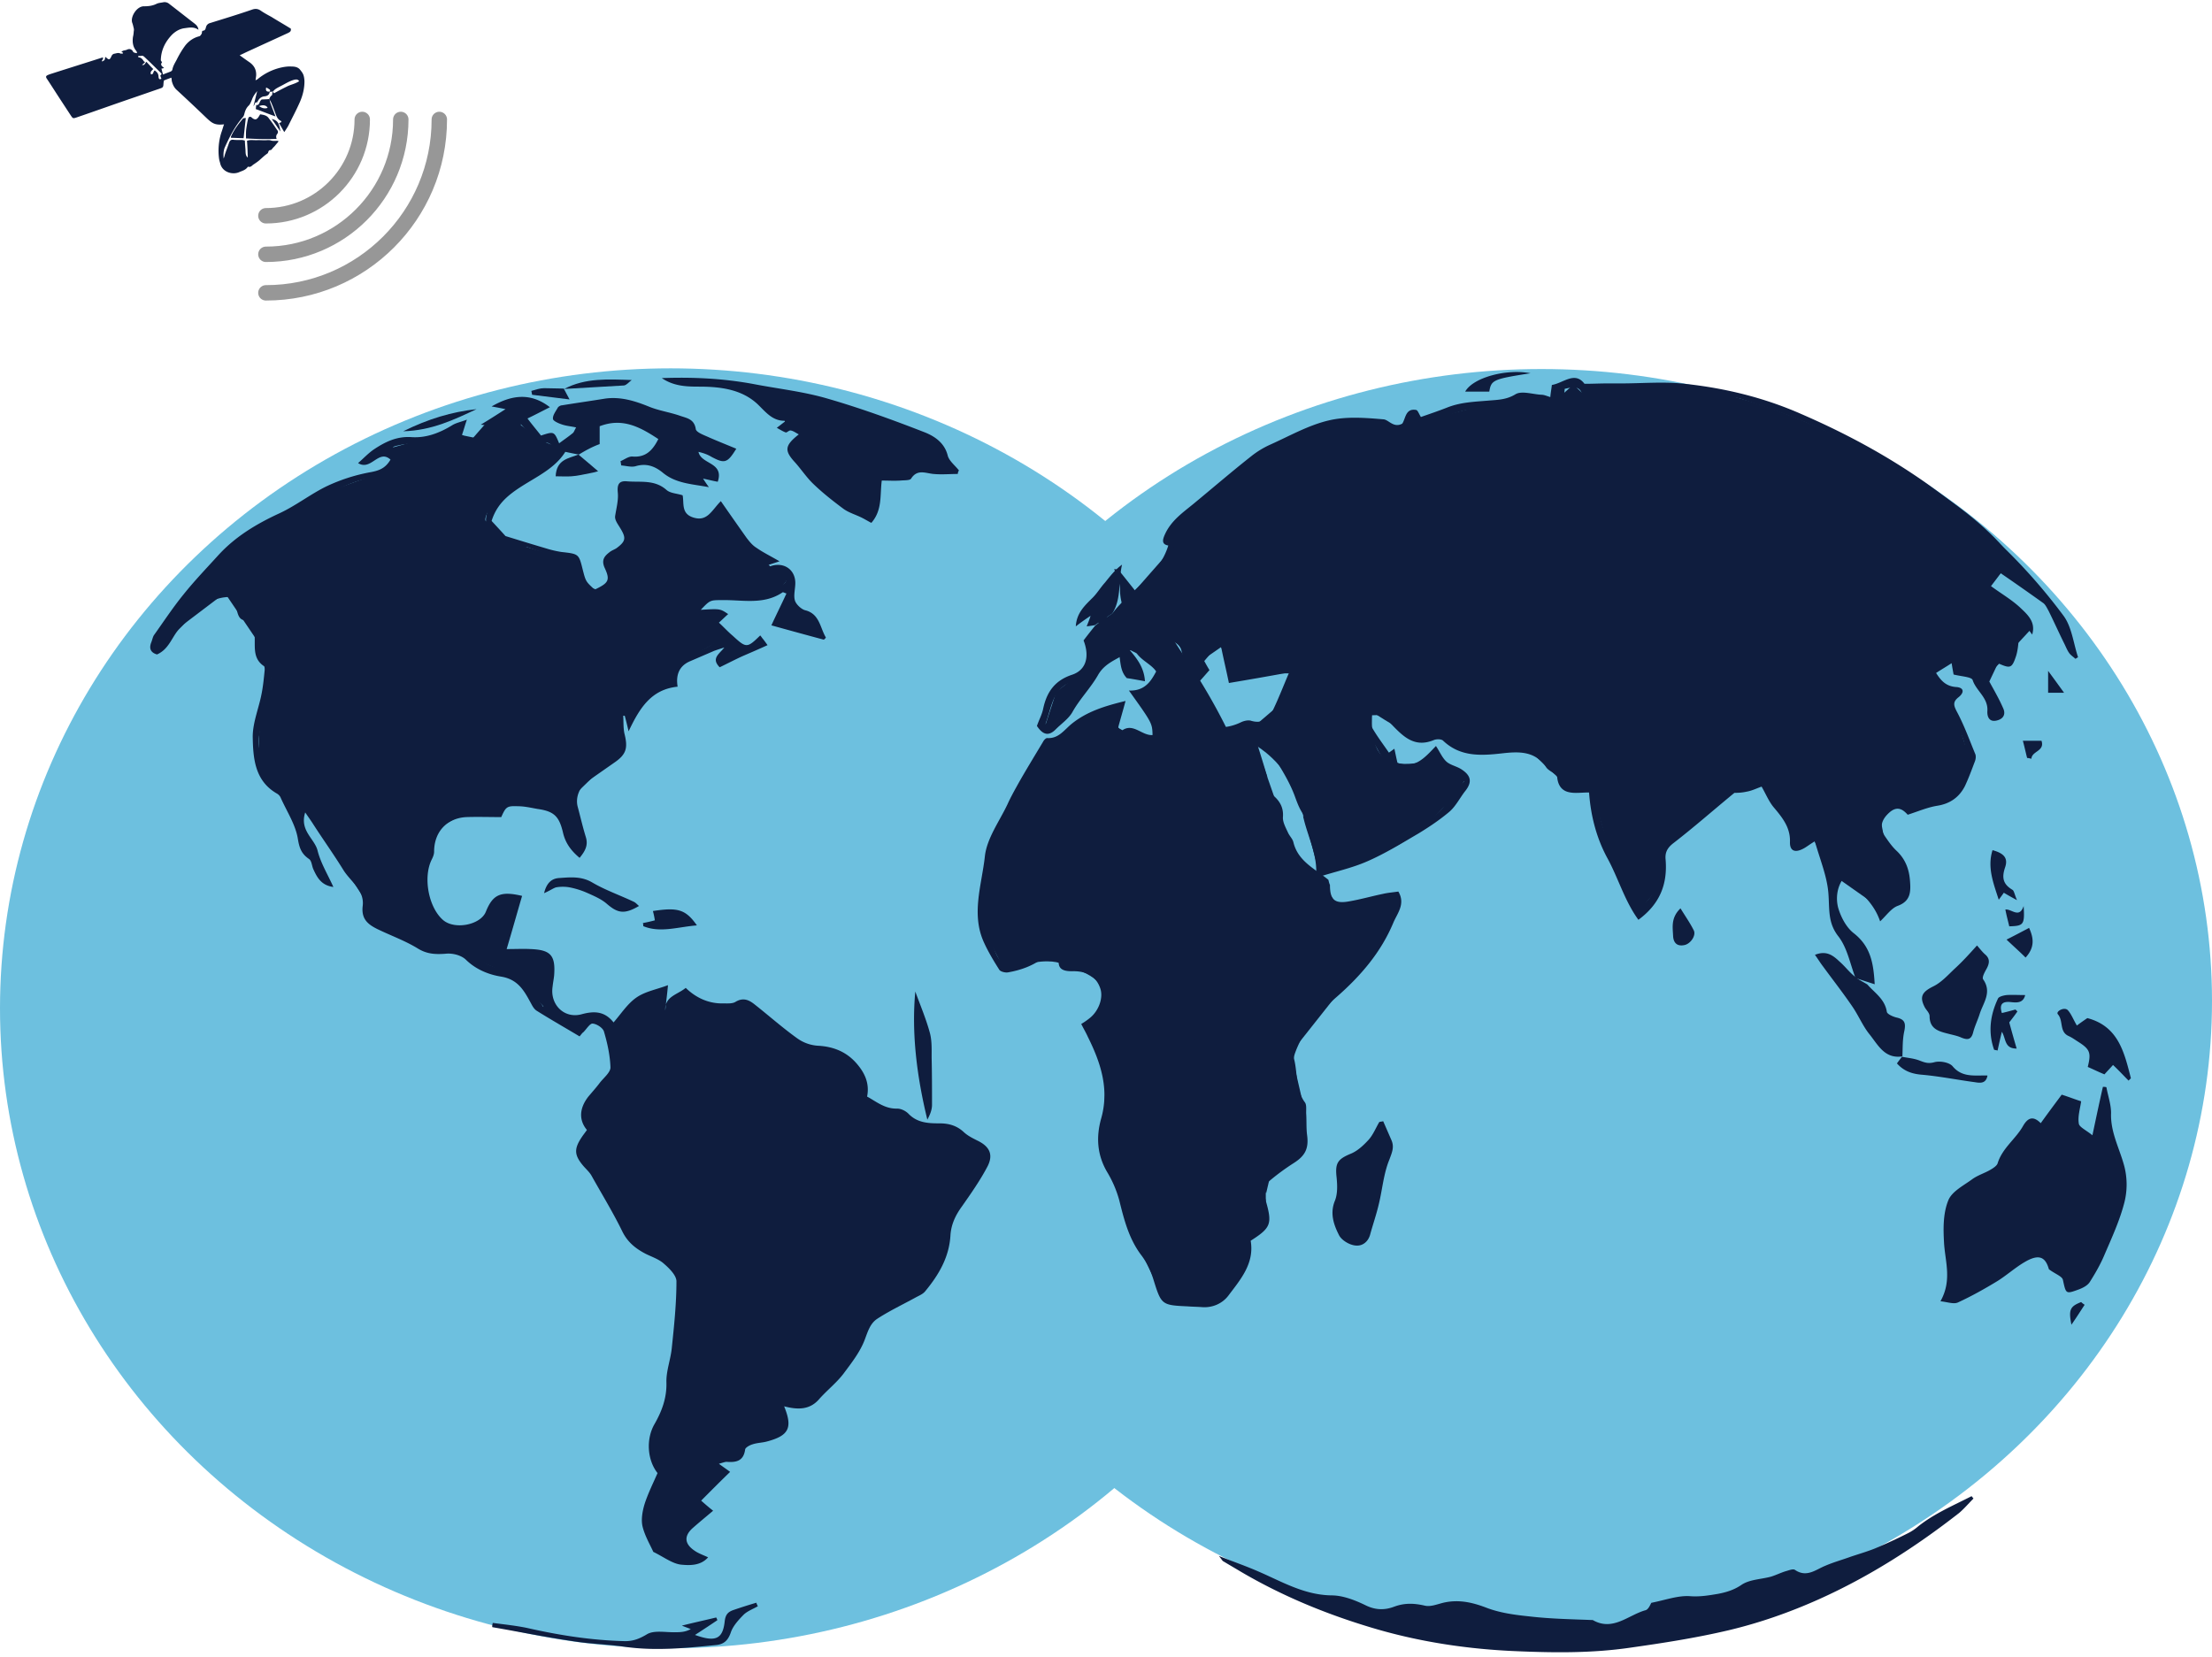 <svg width="287" height="215" viewBox="0 0 287 215" xmlns="http://www.w3.org/2000/svg" xmlns:xlink="http://www.w3.org/1999/xlink"><title>A8E25602-CBC8-4023-87F6-74759A9CB8AB</title><defs><path d="M52.975 7.228l5.986-.616 2.976 1.13 10.716-2.774 6.726-1.644 4.207.659 2.36-2.098 2.249 2.098s.255-1.01 2.047-1.53c4.052-1.176 13.612-1.557 29.145 5.739 22.405 10.522 24.494 18.129 24.494 18.129h-2.468l-1.614 1.711 4.082 3.328 1.33 2.377-6.077 6.56-4.272-2.757-1.994 1.806 2.564 5.018 1.898 6.025-.949 2.762-4.462 3.515h-4.367l-1.709 1.79.475 2.603 2.373 3.483.475 3.232-3.323 2.092-6.456-4.54-2.183-4.267h-2.184l-4.652-7.908-3.702 1.632-8.924 7.287-.76 5.134-2.658 3.138-4.082-9.283-2.047-6.904s-2.242.312-2.758 0c-.515-.311-5.138-4.77-5.138-4.77h-7.646l-3.76-2.008s-1.38 1.255-3.886 0c-2.506-1.255-5.139-3.013-5.139-3.013s-.561 4.43 1.63 6.025c2.19 1.596 6.643 0 6.643 0l3.76 2.762s-3 4.839-7.771 7.908c-4.771 3.07-11.155 4.268-11.155 4.268s-1.38-5.649-2.883-10.042c-1.504-4.393-5.264-6.527-5.264-6.527l2.757 7.908 1.755 6.527 3.635 2.761 2.256 3.39 8.146-.754-3.509 6.653L49.34 88.55l1.378 5.973v6.83l-3.885 3.139s-.654.766-.752 1.506c-.099.74 0 4.142 0 4.142l-2.13 2.385s-.604 2.878-1.254 4.143c-.65 1.264-3.134 4.393-3.134 4.393l-6.768-.502-4.387-9.289-3.635-10.544.502-8.16-2.257-7.656s2.548-2.834 1.755-4.77c-.792-1.936-4.888-2.887-4.888-2.887s-.671-.694-3.008-.502c-2.337.191-4.638 1.13-4.638 1.13s-2.698-4.233-2.883-7.156c-.031-.504-.023-5.17 1.38-9.665.856-2.745 3.383-6.276 3.383-6.276l3.635-6.025s3.403-2.594 5.264-3.64c1.862-1.048 3.886-1.507 3.886-1.507v2.87l5.278 2.277 3.078-2.79s2.798.924 4.303.924 5.265-.925 5.265-.925l2.757-2.356 1.755-4.265h-7.206l-2.155-3.86-3.283 3.86-2.257-4.476-2.668-1.133v4.215l-3.796-1.85-3.202 2.364-4.39 5.898-3.079 2.117 1.54-4.727 4.174-3.288v-2.98l20.245-23.017 9.712-5.24z" id="a"/></defs><g fill="none" fill-rule="evenodd"><g transform="translate(-48 -11.113)"><ellipse fill="#6DC0DF" cx="248" cy="141" rx="87" ry="82"/><ellipse fill="#6DC0DF" cx="135" cy="141.955" rx="87" ry="83.045"/><g fill="#0F1D3E"><g transform="translate(166.193 59.143)"><path d="M26.129 31.576c2.269-3.041 6.05-4.815 7.26-8.819-.907-.152-.756-.76-.403-1.52.807-1.724 2.269-2.737 3.63-3.852 2.521-2.079 4.992-4.207 7.563-6.235a11.525 11.525 0 0 1 2.522-1.52c2.47-1.115 4.89-2.484 7.462-3.092 2.269-.557 4.79-.355 7.16-.152.655.05 1.31 1.166 2.42.558.454-.66.403-2.028 1.815-1.774.202.05.353.507.605.912 1.009-.355 2.219-.76 3.379-1.216 1.764-.71 3.58-.76 5.395-.913 1.16-.101 2.319-.101 3.479-.81.806-.507 2.269 0 3.378.05.353 0 .655.152 1.16.304.05-.608.15-1.064.201-1.571 1.513-.253 2.975-1.825 4.236-.152 1.11 0 2.017-.05 2.924-.05h1.866c2.723 0 5.496-.254 8.219.05 5.193.557 10.235 1.774 15.076 3.903 5.849 2.534 11.395 5.524 16.588 9.224 6.656 4.764 12.555 10.34 17.446 16.928 1.11 1.47 1.311 3.599 1.916 5.424-.1.05-.201.152-.353.202-.252-.253-.605-.456-.807-.76-.252-.355-.403-.76-.605-1.166-.705-1.419-1.361-2.889-2.067-4.308-.202-.355-.403-.81-.706-1.013a331.263 331.263 0 0 0-5.496-3.852c-.403.557-.756 1.013-1.26 1.672 1.31.963 2.622 1.723 3.731 2.737.958.912 2.118 1.875 1.613 3.548l-.907-1.217c-.555-1.267-1.714-1.875-2.723-2.635a18.988 18.988 0 0 1-1.563-1.267c-.908-.76-1.059-1.571-.303-2.585.757-1.014 1.564-1.368 2.673-.659.1.05.202.101.353.152.05 0 .1-.05.252-.101-.353-.456-.605-.913-.958-1.318-7.463-7.4-15.933-13.38-25.513-17.587-2.925-1.318-6-2.332-9.026-3.345-1.059-.355-2.32-.203-3.479-.406-1.966-.304-3.882-.912-5.798-.963-2.673-.101-5.345.102-8.169.203.303 2.23-.655 3.244-2.823 3.548-.101-.862-.252-1.724-.353-2.585-.152-1.267-.706-1.52-2.32-1.115 0 .203-.05.456-.05.659-.05 1.52-.101 1.57-1.614 1.317-.806-.152-1.563-.354-2.37-.506-.504-.102-1.109-.355-1.411-.152-2.47 1.419-5.295.861-7.916 1.57-1.261.356-2.471.761-3.681 1.167-.151.05-.353.253-.504.202-1.765-.202-3.076 1.318-4.74 1.369-.353 0-.656.253-1.008.456-1.16.71-2.27 1.571-3.53 2.18-.504.253-1.513.202-1.866-.102-.453-.406-.756-1.318-.655-1.926.05-.406.908-.811 1.513-1.014.756-.253 1.563-.253 2.621-.456-4.184-.557-5.95-.05-12.504 3.345.05.102.1.254.151.254.807-.203 1.715-.457 2.118.456.454 1.013-.656 1.318-1.21 1.824-.706.66-1.563 1.166-2.37 1.774-.05.051 0 .102-.05.406.907-.355 1.714-.76 2.571-.912.454-.102 1.008.152 1.513.253-.202.507-.303 1.115-.605 1.571-.202.304-.706.558-1.11.608-1.361.254-2.47.76-2.773 2.332-.05.152-.201.405-.353.405-1.815.203-2.32 1.977-3.53 2.839-1.764 1.317-3.78 2.382-5.848 3.04-2.622.812-4.538 2.332-6.353 4.258a57.21 57.21 0 0 1-3.933 3.903c-1.009.912-1.765 1.723-1.715 3.243.101 1.673-.756 3.092-2.42 3.548-2.773.811-2.874 3.193-3.73 5.575 2.016-.506 2.621-1.925 3.428-3.193 1.16-1.824 2.32-3.649 3.781-5.22.858-.963 2.219-1.52 3.48-2.027.453-.203 1.21.202 1.764.506.404.203.605.71 1.21.862-.151-.507-.504-.963-.504-1.47 0-.71.05-1.723.454-1.976.555-.355 1.513-.254 2.218 0 .706.253 1.412.76 1.916 1.368.404.507.656 1.267.757 1.977.1.912.252 1.57 1.21 1.774-.05-2.535 1.966-3.903 4.286-2.89v-.05c.1.76.151 1.47.252 2.23.151 1.267.554 1.571 1.815 1.318 1.513-.254 3.025-.558 4.538-.811 1.11-.203 1.765.304 1.613 1.42-.302 2.28-1.36 4.257-2.823 5.98-.353.405-1.059.608-1.664.76-1.16.253-2.37.507-3.58.507-1.714 0-3.48-.05-5.093-.456-1.16-.304-1.764-.051-2.218.912-1.11 2.534-2.27 1.977-3.983 1.267-.656-.253-1.362-.659-2.068-.76-2.168-.406-2.571-1.065-1.714-3.497-1.916.202-3.48.963-4.891 2.027-1.008.811-1.815 1.875-3.227 2.027-.353.051-.706.507-.908.862a248.27 248.27 0 0 0-2.773 5.018c-.958 1.723-1.966 3.446-2.874 5.17-.958 1.925-1.764 3.953-1.664 6.234.05.71-.15 1.47-.353 2.179-.857 2.635.202 5.018 1.06 7.4.856 2.28 2.218 2.23 4.285.507.504-.406.958-.862 1.714-1.065-.302.406-.605.76-1.16 1.47.807-.253 1.261-.405 1.715-.507 0 .102 0 .254-.05.304-1.412 1.166-3.076 1.774-4.84 2.078-.354.051-.959-.101-1.11-.354-.706-1.115-1.412-2.281-1.967-3.498-1.714-3.7-.302-7.5.101-11.2.252-2.332 1.866-4.512 2.925-6.742.454-1.013 1.008-1.976 1.512-2.889 1.009-1.774 2.068-3.497 3.127-5.27.1-.203.352-.457.504-.457 1.512.101 2.218-1.064 3.227-1.875 1.966-1.571 4.235-2.281 6.958-2.94-.353 1.318-.656 2.332-.958 3.447.202.152.454.405.756.557 1.009.406 2.067.66 3.126 1.065 1.463.608 1.816.506 2.572-.963.807-1.521 1.916-1.977 3.479-1.318 1.916.76 3.933.963 5.95 0 .403-.203 1.008-.355 1.411-.203 1.463.405 2.27-.304 2.824-1.47.706-1.47 1.311-3.04 2.067-4.815-2.773.507-5.092.913-7.815 1.369-.302-1.47-.655-2.94-1.008-4.663-.807.557-1.513 1.064-2.32 1.571.303.558.555 1.014.807 1.42-.504.557-.958 1.114-1.462 1.621-.202.203-.555.405-.757.355-.201-.05-.403-.406-.504-.66-.353-1.317-.605-2.685-.958-4.003-.1-.304-.353-.608-.655-.811-.404-.304-.958-.406-1.26-.71-.505-.506-1.06-1.267-1.564-.405-.252.456.202 1.52.656 2.078.453.608 1.26.912 1.714 1.216-.656 1.217-1.26 2.18-1.815 3.193.454-2.635-2.622-2.686-3.227-4.865-1.462 1.52-3.53 1.672-4.639 3.649-.958 1.673-2.37 3.092-3.328 4.815-.504.862-1.412 1.47-2.168 2.23-.958.963-1.714.608-2.42-.456.252-.76.655-1.47.807-2.23.453-2.129 1.462-3.65 3.73-4.41 1.866-.608 2.32-2.382 1.513-4.46a63.856 63.856 0 0 1 1.513-1.926c.706-.557 1.462-1.064 2.219-1.571z"/><path d="M142.942 32.2l.907 1.216c-.151 1.217-.1 2.484-.454 3.65-.554 1.672-.756 1.672-2.37.962-.352.811-.756 1.622-1.109 2.383.605 1.115 1.26 2.23 1.765 3.395.403.811.1 1.47-.857 1.673-.958.203-1.21-.558-1.16-1.267.101-1.723-1.462-2.585-1.916-4.004-.151-.406-1.462-.456-2.47-.71-.051-.304-.152-.81-.253-1.47-.706.457-1.31.811-2.017 1.268.606.963 1.261 1.723 2.572 1.824 1.008.05 1.16.66.353 1.318-.857.659-.605 1.166-.151 2.027.907 1.724 1.563 3.548 2.319 5.373.1.253.05.659-.05.912-.404 1.064-.807 2.18-1.311 3.244-.757 1.47-1.967 2.28-3.58 2.534-1.26.203-2.42.71-3.832 1.166-.555-.608-1.311-1.267-2.42-.254-1.06.963-1.261 1.977-.505 3.092.454.659.908 1.318 1.513 1.875 1.16 1.115 1.613 2.433 1.714 3.954.101 1.368.05 2.534-1.563 3.142-.857.304-1.462 1.216-2.32 2.027-.856-2.534-2.772-4.004-4.739-5.625-.907 1.216-1.008 2.686-.706 3.852.353 1.216 1.06 2.584 2.068 3.345 2.168 1.723 2.52 3.902 2.672 6.589-.958-.305-1.714-.558-2.521-.811l.05.05c-.706-1.824-1.059-3.902-2.218-5.423-1.412-1.774-1.16-3.548-1.311-5.524-.152-2.23-1.06-4.36-1.765-6.843-.756.456-1.11.76-1.513.963-1.059.558-1.764.304-1.714-.912.05-1.825-.958-3.092-2.067-4.41-.656-.76-1.06-1.773-1.614-2.736-.706.253-1.31.557-1.966.658-.656.152-1.311.152-1.563.152-2.774 2.281-5.244 4.46-7.866 6.488-.807.608-1.16 1.216-1.059 2.18.252 3.142-.706 5.727-3.53 7.805-1.815-2.484-2.621-5.474-4.084-8.11-1.462-2.737-2.117-5.626-2.319-8.413-1.008 0-1.866.152-2.672-.05-.858-.204-1.362-.863-1.463-1.927-.05-.456-1.058-.76-1.411-1.267-1.463-2.18-3.58-2.078-5.799-1.825-2.723.305-5.395.457-7.614-1.672-.252-.203-.857-.203-1.21-.05-2.47 1.013-3.933-.457-5.445-2.028-.353-.355-.504-1.014-.908-1.115-.554-.203-1.21-.05-1.815-.102 0 .507-.151 1.115.1 1.47.656 1.166 1.463 2.23 2.27 3.396.151-.101.353-.253.706-.507.151.66.252 1.217.403 1.825 2.27.861 3.53-.66 4.992-2.18.504.76.807 1.52 1.361 2.028.504.456 1.362.608 1.967 1.013 1.31.862 1.361 1.724.403 2.89-.655.861-1.16 1.875-1.966 2.584-1.26 1.065-2.622 1.977-4.034 2.839-2.168 1.267-4.286 2.584-6.605 3.598-2.068.912-4.286 1.369-6.454 2.078-.05-.203-.101-.456-.202-.659.05-2.585-1.21-4.865-1.714-7.298h-.05c1.764.861 1.966 2.585 2.268 4.257.152.862.202 1.774.353 2.839 3.782-1.268 7.16-2.433 10.135-4.663.706-.558 1.765-.66 2.47-1.166 1.362-.912 2.875-1.673 3.58-3.396.353-.862 1.312-1.419 2.169-2.382a249.058 249.058 0 0 0-3.883-2.585c-.958.406-1.815 1.014-2.723 1.115-2.269.304-3.53-.456-4.588-2.534-.454-.862-1.059-1.673-1.563-2.484-.807-1.317-.756-2.23.202-2.94.958-.709 2.269-.557 3.176.406.303.304.454.71.757 1.065 1.16 1.317 2.37 2.331 4.336 1.774 1.008-.305 1.815-.102 2.723.608 1.563 1.216 3.58 1.165 5.496 1.216.655 0 1.36-.05 2.016-.203 2.068-.354 3.782.051 5.093 1.825.303.355.756.76 1.21.811 1.16.203 1.765.558 1.563 1.926-.1.659.504.76 1.16.355 1.815-1.065 2.269-.862 2.269 1.216 0 4.106 2.067 7.45 3.58 10.999.554 1.267 1.16 2.432 1.815 3.75 2.37-1.318 2.521-3.598 2.47-5.676-.05-1.724.404-2.687 1.765-3.7 2.32-1.724 4.387-3.802 6.555-5.728.353-.304.756-.76 1.16-.81 1.21 0 2.269-.102 3.277-.913.202-.152 1.21.152 1.412.507 1.26 2.483 3.883 4.257 3.832 7.4.202.05.353.152.403.101 2.017-.81 2.975-.304 3.48 1.774.201.76.353 1.52.554 2.433 2.118-.76 3.278.557 4.437 1.723.757.76 1.362 1.723 2.068 2.585l.353-.355c.1 0 .252 0 .353-.05.705-.609 1.865-1.115 2.067-1.876.353-1.47-.252-2.94-1.26-4.105-.606-.71-1.261-1.369-1.766-2.129-.806-1.216-.756-2.483 0-3.7.757-1.216 1.917-1.419 3.227-1.216 3.48.557 6.454-1.217 7.665-4.41.907-2.432-.202-4.46-1.311-6.335-.605-1.014-1.009-1.977-.807-2.636-.756-.963-1.311-1.723-1.866-2.432-.554-.71-.504-1.369.202-1.926.504-.355.958-.811 1.563-1.014.403-.152 1.21-.05 1.311.152.655 1.52 2.37 1.115 3.227 2.23 1.31-.76.857-3.497 3.177-2.433.958-1.216 1.21-2.433.554-3.75-.252-.406-.353-.913.404-1.166z"/><use xlink:href="#a"/><path d="M39.944 153.876c1.916.76 3.53 1.318 5.042 1.977 3.076 1.317 6 3.091 9.58 3.142 1.463 0 3.026.608 4.387 1.267 1.311.659 2.521.659 3.731.203 1.362-.507 2.572-.456 3.933-.152.756.202 1.614-.152 2.42-.355 1.916-.456 3.681-.101 5.547.608 1.815.71 3.781.963 5.748 1.166 2.622.304 5.294.355 7.916.456h.202c2.622 1.52 4.638-.659 6.857-1.267.403-.101.655-.811.756-.963 1.815-.355 3.429-.963 4.992-.862 1.311.102 2.47-.101 3.68-.304 1.06-.203 2.068-.507 3.026-1.165 1.059-.71 2.521-.71 3.832-1.065.656-.203 1.26-.507 1.916-.71.404-.1.958-.354 1.21-.151 1.513 1.013 2.673-.051 3.933-.558 1.059-.456 2.168-.76 3.278-1.166 1.058-.355 2.117-.659 3.126-1.064a65.634 65.634 0 0 0 4.286-1.977 6.404 6.404 0 0 0 1.36-.912c2.119-1.673 4.539-2.686 6.909-3.903.1.102.15.203.252.304-.605.609-1.21 1.318-1.866 1.876-5.647 4.41-11.647 8.261-18.202 11.2-3.731 1.673-7.614 3.042-11.647 4.005-4.286 1.013-8.572 1.672-12.858 2.28-4.89.71-9.731.66-14.572.457-6.454-.254-12.857-1.217-19.06-3.092-5.898-1.774-11.546-4.105-16.89-7.248-.757-.456-1.463-.861-2.219-1.318-.151-.05-.202-.253-.605-.71zM54.163 66.142c.05.203.1.456.202.66 0 1.925.605 2.483 2.52 2.128 1.463-.254 2.875-.659 4.337-.963.655-.152 1.31-.203 2.017-.304.958 1.622-.151 2.838-.656 4.055-1.613 3.851-4.235 6.893-7.361 9.63-2.168 1.875-4.135 4.105-5.244 6.892-.151.406-.353.862-.252 1.217.454 1.824.151 3.852 1.361 5.524.303.355.152 1.065.202 1.622.05.862 0 1.724.1 2.585.253 1.774-.2 2.737-1.714 3.7-1.109.71-2.218 1.52-3.227 2.382-.605.558-.958 1.318-.504 2.18.05.1.101.253.101.354.857 2.99.656 3.498-1.966 5.17.504 2.94-1.311 5.018-2.874 7.096-.757 1.014-2.017 1.622-3.429 1.52-.605-.05-1.26-.05-1.866-.101-3.378-.152-3.428-.203-4.437-3.447-.353-1.165-.907-2.331-1.664-3.294-1.563-2.129-2.168-4.561-2.773-6.994a14.531 14.531 0 0 0-1.613-3.75c-1.26-2.18-1.412-4.461-.757-6.843 1.11-3.852-.05-7.299-1.714-10.644-.252-.557-.555-1.064-.857-1.672a8.934 8.934 0 0 0 1.16-.811c1.16-.963 1.714-2.636 1.31-3.802-.605-1.774-2.067-2.28-3.68-2.23-1.26 0-1.916-.354-1.664-1.672 0-.05.1-.102-.05 0 .957.304 1.815.659 2.722.912 3.076.862 4.236 3.852 2.32 6.437-.858 1.166-.706 1.926-.101 3.092.706 1.52 1.059 3.294 1.512 4.967.101.405.05.912.252 1.267.505 1.115.404 2.128 0 3.243-1.008 2.636-.907 5.12.454 7.704 1.06 1.977 1.462 4.36 2.32 6.437.806 1.926 1.865 3.75 2.773 5.626.403.811.706 1.723.958 2.585.403 1.368 1.11 1.875 2.52 1.926.556 0 1.11.05 1.665.152 1.916.355 3.429-.304 4.487-1.926 1.06-1.673 2.32-3.193 2.168-5.423-.05-.456.454-1.217.908-1.47 1.513-.81 1.462-2.027 1.11-3.345-.656-2.636-.101-3.953 2.268-5.525.404-.253.857-.506 1.311-.71 1.311-.607 1.463-1.672 1.563-3.04.252-2.89-1.059-5.423-1.512-8.16-.353-2.18.1-4.004 1.361-5.575 1.714-2.13 3.48-4.258 5.496-5.981 3.126-2.686 4.992-6.133 6.605-9.782.101-.203.05-.456.101-.963-1.916.405-3.68.76-5.445 1.115-2.118.405-3.127-.355-3.732-2.382-.252-.811-.958-1.52-1.664-2.129-.756-.71-1.764-1.115-2.52-1.825-.505-.456-.606-1.267-1.009-1.824-.706-.963-1.462-1.774-.555-3.092.252-.355-.1-1.166-.252-1.723-.151-.608-.454-1.217-.504-1.926 1.008.76 1.613 1.672 1.513 2.99-.05.66.353 1.369.655 2.028.202.456.605.81.706 1.267.605 2.483 2.824 3.446 4.538 4.865zM153.292 99.29c.504-2.383.907-4.309 1.361-6.285.151 0 .303 0 .454.05.202 1.115.605 2.23.605 3.346-.1 2.483 1.11 4.612 1.714 6.893a9.53 9.53 0 0 1 0 4.764c-.605 2.331-1.613 4.51-2.571 6.74-.504 1.217-1.21 2.434-1.916 3.549-.303.456-.908.76-1.462.963-1.664.608-1.614.557-2.017-1.268-.101-.456-1.009-.76-1.815-1.368-.454-1.622-1.311-2.027-3.177-.912-1.21.71-2.269 1.672-3.48 2.433-1.663 1.013-3.377 1.976-5.142 2.787-.555.254-1.311-.05-2.27-.152 1.564-2.788.556-5.271.455-7.755-.101-1.773-.101-3.7.554-5.321.454-1.166 1.967-1.926 3.076-2.737.756-.558 1.664-.811 2.42-1.267.353-.203.807-.507.908-.811.605-1.977 2.32-3.143 3.277-4.815.656-1.166 1.362-1.369 2.32-.406.907-1.267 1.815-2.483 2.722-3.7.958.304 1.715.609 2.522.862-.152 1.014-.454 1.977-.303 2.889.05.456.958.862 1.765 1.52zM41.305 35.681c.706-2.078 1.513-4.105 2.874-5.93 1.06-1.368 2.219-2.23 4.085-1.926.453.102 1.008-.202 1.512-.354.605-.254 1.21-.66 1.815-.862 1.463-.405 2.068.05 1.816 1.52-.152.811.15 1.116.706 1.47.403.254.857.456 1.26.811 1.21 1.014 1.059 2.534-.403 3.092-1.664.659-3.278 1.42-5.143.507-.555-.254-1.412-.254-1.967-.05-1.512.557-3.025 1.114-4.336 2.026-1.059.811-1.613.507-2.219-.304zM61.272 97.465l1.06 2.433c.403.912.1 1.57-.253 2.534-.756 1.825-.907 3.852-1.361 5.727-.303 1.318-.757 2.636-1.11 3.903-.252 1.064-1.058 1.672-2.016 1.52-.757-.101-1.664-.659-2.017-1.267-.706-1.368-1.26-2.889-.555-4.561.353-.913.303-2.028.202-3.041-.202-1.825.151-2.332 1.865-3.041.858-.355 1.614-1.065 2.27-1.774.604-.66.957-1.571 1.411-2.332.151-.05.303-.05.504-.101zM128.636 89.051c-2.32.355-3.177-1.52-4.286-2.889-.857-1.064-1.412-2.432-2.219-3.598-1.21-1.774-2.52-3.447-3.781-5.17-.353-.456-.656-.963-1.06-1.52 1.513-.609 2.37.101 3.177.861.706.608 1.26 1.369 1.967 1.926.504.456 1.11.71 1.664 1.065l-.05-.051c.957 1.115 2.319 1.926 2.57 3.598.051.305.858.66 1.362.76.958.254 1.11.71.908 1.724-.252 1.115-.202 2.23-.252 3.294zM138.317 74.657c.403.456.705.862 1.058 1.166.656.557.555 1.166.202 1.825-.252.456-.655 1.165-.454 1.419 1.16 1.672 0 3.04-.453 4.46-.253.81-.656 1.622-.858 2.433-.252.963-.756.963-1.512.659-.555-.254-1.16-.355-1.715-.507-1.21-.304-2.42-.608-2.42-2.281 0-.406-.403-.76-.605-1.115-.756-1.42-.353-2.027 1.059-2.737 1.059-.507 1.916-1.47 2.773-2.28 1.059-.964 1.967-1.977 2.925-3.042zM157.981 92.194c-.655-.66-1.26-1.318-2.017-2.028-.353.406-.706.76-1.11 1.217-.755-.304-1.461-.66-2.167-.963.454-1.825.302-2.28-1.21-3.244-.404-.253-.807-.557-1.26-.76-1.261-.558-.656-1.977-1.413-2.838-.302-.355.857-1.014 1.311-.507.454.507.706 1.216 1.16 1.976.403-.304.908-.659 1.361-.963 4.034 1.065 4.79 4.46 5.648 7.806l-.303.304zM.565 80.638c.605 1.672 1.361 3.446 1.865 5.271.303 1.064.253 2.18.253 3.294.05 2.028.05 4.106.05 6.133 0 .659-.252 1.267-.605 1.926C.767 91.687.06 86.061.565 80.638zM26.129 31.576l-2.27 1.52c-.302.051-.604.102-1.058.153.151-.406.302-.71.504-1.369-.756.507-1.26.862-1.916 1.369.1-1.774 1.21-2.737 2.218-3.751.555-.558 1.009-1.318 1.564-1.926.655-.811 1.31-1.673 2.218-2.331-.504 2.128-.05 4.409-1.26 6.335zM44.381 47.693c.303-.05.757-.304.908-.152 1.16.811 2.37 1.115 3.731.558-.303.71-.605 1.318-.857 1.926.655.253 1.26.507 1.966.76-.252.203-.554.507-.807.71.656 1.723 1.16 3.396 1.967 4.967.353.659 1.21 1.064 1.866 1.622l-.757.76h.05c-1.562-.659-2.067-1.977-2.621-3.497-.757-2.078-2.017-4.004-3.227-5.93-.252-.406-1.06-.456-1.614-.71-.201-.355-.403-.71-.605-1.014zM128.585 89.102c.757.152 1.563.203 2.32.507.655.253 1.109.405 1.865.203.706-.203 1.916 0 2.37.506 1.26 1.521 2.874 1.166 4.538 1.217-.202 1.115-1.008.963-1.664.862-2.269-.305-4.538-.76-6.807-.963-1.31-.102-2.37-.457-3.277-1.47.252-.355.454-.609.655-.862zM141.544 85.858a66.931 66.931 0 0 0-.555 2.433c-.151-.05-.303-.05-.454-.101-.807-2.281-.504-4.511.504-6.64.101-.253.706-.405 1.11-.456.756-.05 1.563 0 2.42 0-.252 1.014-1.009 1.014-1.866.912-.958-.101-1.563.152-1.16 1.42.656-.153 1.21-.305 1.765-.457l.252.254c-.353.507-.705.963-1.058 1.419.302 1.115.605 2.18.958 3.396-1.614 0-1.362-1.267-1.916-2.18zM99.845 69.842c.655 1.065 1.26 1.926 1.714 2.839.353.658-.403 1.773-1.21 1.926-.958.202-1.412-.305-1.462-1.166-.05-1.166-.303-2.382.958-3.599zM143.51 68.778a36.345 36.345 0 0 1-1.714-.963c-.202.304-.404.557-.656.912-.706-2.18-1.512-4.207-.807-6.437 1.463.406 2.068 1.014 1.614 2.281-.454 1.369-.202 2.18 1.008 2.89.202.202.252.658.555 1.317z"/><path d="M44.381 47.693c.202.355.404.66.605 1.014a234.33 234.33 0 0 1 1.26 4.105c-.503-.1-.756-.152-1.108-.202-.05.71-.152 1.419-.202 2.128h-.151c-.05-.405-.152-.81-.101-1.216.151-1.52.05-2.94-.505-4.359-.15-.405.152-1.013.202-1.47zM144.367 69.538c.151 2.433 0 2.585-1.865 2.636-.152-.66-.353-1.369-.505-2.18.807-.101 1.816 1.217 2.37-.456zM144.821 50.329c-.202-.76-.353-1.52-.555-2.23h2.42c.454 1.368-1.26 1.318-1.31 2.331-.202-.05-.404-.101-.555-.101zM147.544 41.865v-2.839a295.778 295.778 0 0 1 2.067 2.839h-2.067zM80.382.405c-4.84.76-5.092.862-5.345 2.383h-3.126C72.92.963 77.256-.202 80.382.405zM142.149 73.897c1.109-.558 1.966-1.014 2.924-1.52.605 1.317.756 2.534-.454 3.851-.756-.76-1.512-1.419-2.47-2.331zM152.283 121.286c-.504.76-1.008 1.571-1.714 2.585-.403-1.977-.151-2.382 1.26-2.94.152.153.303.254.454.355z"/></g><path d="M149.738 193.603c1.152 2.82.601 3.828-2.303 4.584-.6.15-1.202.15-1.802.352-.351.1-.902.403-.952.655-.2 1.511-1.151 1.713-2.403 1.612-.2 0-.45.1-1.002.252.601.453 1.002.705 1.452 1.057-1.251 1.21-2.453 2.418-3.755 3.728.4.352.851.755 1.552 1.31-.951.805-1.752 1.46-2.553 2.165-1.252 1.058-1.202 2.116.15 3.022.5.353 1.101.554 1.752.857-.951 1.108-2.403 1.057-3.455.957-1.151-.101-2.303-1.008-3.655-1.663-.4-.906-1.101-2.065-1.402-3.324-.2-.907 0-2.015.3-2.972.451-1.36 1.102-2.67 1.653-3.928-1.352-1.713-1.502-4.433-.4-6.347.95-1.662 1.602-3.375 1.552-5.39-.05-1.51.55-2.971.7-4.533.301-2.87.601-5.742.601-8.613 0-.755-.9-1.662-1.602-2.266-.65-.605-1.602-.907-2.403-1.31-1.252-.655-2.304-1.46-3.005-2.871-1.201-2.468-2.653-4.835-4.005-7.253-.25-.453-.701-.856-1.052-1.26-1.201-1.41-1.252-2.216-.2-3.777.2-.302.45-.604.65-.907-1.05-1.259-1-2.77.151-4.281.5-.604 1.052-1.209 1.502-1.813.501-.655 1.402-1.36 1.402-2.015-.05-1.561-.4-3.173-.851-4.684-.15-.454-.901-.957-1.452-1.008-.35-.05-.801.705-1.202 1.108-.15.101-.25.252-.5.554-1.853-1.108-3.706-2.165-5.558-3.324-.401-.252-.601-.705-.852-1.158-.85-1.562-1.652-2.922-3.755-3.274-1.602-.252-3.255-.907-4.556-2.166-.601-.605-1.753-.907-2.654-.806-1.352.1-2.454.05-3.655-.705-1.653-1.008-3.505-1.662-5.258-2.519-1.202-.604-2.053-1.31-1.853-2.972.25-2.014-1.502-3.122-2.453-4.583-1.302-2.116-2.754-4.13-4.106-6.246-.2-.302-.45-.655-.901-1.31-.751 2.368 1.201 3.375 1.602 4.937.4 1.612 1.302 3.072 2.053 4.734-1.552-.201-2.103-1.208-2.604-2.317-.2-.453-.2-1.057-.55-1.31-.952-.654-1.252-1.36-1.453-2.618-.3-1.864-1.452-3.577-2.253-5.39a1.21 1.21 0 0 0-.5-.504c-2.855-1.662-3.055-4.583-3.105-7.353 0-1.864.801-3.728 1.152-5.591.2-1.008.3-2.065.4-3.073 0-.151 0-.453-.1-.504-2.253-1.51-.25-4.23-2.003-5.993-2.103.453-1.001-2.62-2.603-2.972-2.905.1-4.557 2.367-6.36 4.13-.95.957-1.301 2.62-2.904 3.324-.7-.201-1.101-.654-.75-1.561.15-.353.2-.756.4-1.007 1.252-1.763 2.453-3.577 3.805-5.239 1.452-1.813 3.055-3.475 4.607-5.188 2.203-2.367 4.907-3.979 7.861-5.339 2.153-1.007 4.056-2.518 6.159-3.526a23.05 23.05 0 0 1 5.458-1.763c1.151-.201 2.053-.453 2.754-1.662-1.553-1.41-2.504 1.511-4.206.453.75-.654 1.351-1.31 2.103-1.813 1.452-.957 2.904-1.662 4.756-1.561 1.903.15 3.656-.504 5.308-1.511.55-.353 1.202-.454 1.953-.756-.25.705-.4 1.31-.651 2.015.7.151 1.201.252 1.702.353.1 1.208-2.303 1.863-4.606 1.108.951-.202 1.652-.353 2.553-.554-.3-.353-.65-.907-.7-.907-2.454 1.209-5.208.755-7.712 1.46-.1.051-.2.152-.25.252.851 1.713.851 1.713 2.453 1.21.451-.152.902-.454 1.402-.454.852 0 1.352.504 1.352 1.36 0 .856-.3 1.41-1.302 1.36-.6-.05-1.251.1-1.902.201-.601.101-1.252.454-1.803.303-3.204-.806-5.958.705-8.612 1.964-3.405 1.612-6.71 3.576-9.914 5.54-3.005 1.864-5.408 4.433-7.511 7.254-.45.604-1.001 1.057-1.452 1.662-.25.352-.45.755-.651 1.108.1.1.25.201.35.302.401-.302.902-.503 1.202-.906 1.002-1.159 2.153-1.864 3.655-2.317 1.953-.554 2.454-.403 3.005 1.561.1.302.35.554.7 1.159.151-.655.301-.957.351-1.26.05-.352.1-.654.3-1.007.201.755.351 1.561.551 2.317.551 2.015 1.352 3.828 3.305 5.037.901.554.601 1.763-.3 2.518-.35.302-.801.605-.902 1.008-.55 2.317-1.001 4.684-1.502 7-.5 2.318.651 4.232 1.502 6.196.2.504 1.152.705 1.553 1.21.6.704 1.001 1.56 1.502 2.316 2.053-.302 2.153-.05 3.204 1.713 1.503 2.518 3.255 4.936 4.957 7.253.902 1.209 1.553 2.418 1.653 4.03 0 .604.55 1.46 1.051 1.712 2.103 1.108 4.256 2.166 6.46 3.072.65.252 1.452.151 2.153.101 1.402-.05 2.553.403 3.705 1.26 1.152.856 2.554 1.661 3.905 1.813 2.204.251 2.955 1.964 4.056 3.374.4.504.751 1.008 1.102 1.511.2-1.36.4-2.568.6-3.727.351-1.964-.15-2.67-2.102-2.72-.751-.05-1.452 0-2.203 0-1.603-.05-2.204-.806-1.803-2.468.3-1.36.851-2.67 1.252-4.03.05-.2.1-.453.15-.755-1.352-.201-2.203.353-2.504 1.46-.7 2.52-2.653 2.52-4.706 2.57-1.853.05-2.904-1.008-3.605-2.62-1.102-2.367-1.503-4.785-.501-7.353.3-.806.1-1.864.45-2.67 1.102-2.216 3.806-3.778 6.61-3.324.951.15 1.802.352 2.353-.756.15-.302.751-.453 1.152-.453 1.953.1 3.905.15 5.858.554 1.402.252 1.853 1.712 2.253 2.921.2.605.451 1.159.701 1.763.2-.05.351-.1.551-.151-.3-1.158-.5-2.317-.851-3.425-.6-2.116-.1-3.627 1.753-4.886 1.101-.755 2.203-1.561 3.304-2.317.952-.655 1.402-1.46 1.002-2.72-.2-.604-.2-1.36-.2-2.015 0-.352.15-.957.35-1.007 2.253-.655 3.154-3.173 5.408-3.878.4-.151.8-.655 1.001-1.108.6-1.36 1.502-2.267 3.054-2.72 1.052-.303 2.053-.857 2.905-1.461.3-.202.4-.957.25-1.41-.15-.605-.601-1.159-1.002-1.914-.85.302-1.752.654-2.653.957-.751-1.763-.651-1.663.65-2.67 1.753-1.41 3.756-1.46 5.759-1.158 2.103.302 3.855-.504 5.658-1.21.3-.1.65-.503.65-.755s-.35-.705-.6-.755c-.951-.151-1.853-.151-3.155-.252.852-.353 1.402-.655 1.953-.806 1.603-.403 2.954.604 2.954 2.266 0 .756-.25 1.612-.05 2.267.15.504.802 1.108 1.302 1.26 1.903.453 1.953 2.266 2.704 3.525.05.05-.2.252-.25.302a750.092 750.092 0 0 1-6.81-1.863c.6-1.31 1.302-2.72 1.953-4.13-.3-.101-.45-.202-.5-.152-2.454 1.663-5.208.957-7.862 1.008-1.552 0-1.552 0-2.754 1.259 2.504-.151 2.504-.151 3.555.554-.4.353-.751.705-1.202 1.108.601.554 1.152 1.159 1.803 1.713 1.752 1.611 1.853 1.611 3.555-.05.15.15.25.352.4.503.15.201.301.403.551.756-1.101.503-2.153.957-3.204 1.41-1.002.453-1.953.957-3.005 1.46-1.151-1.158-.05-1.712.601-2.568-.45.15-.951.302-1.352.453l-3.154 1.36c-1.352.604-1.803 1.763-1.552 3.274-3.405.353-4.907 2.72-6.36 5.792-.2-.856-.35-1.46-.5-2.014h-.2c.05.755 0 1.51.15 2.266.5 1.965.25 2.77-1.402 3.879l-3.455 2.417c-1.002.756-1.502 2.066-1.202 3.224.35 1.31.651 2.62 1.052 3.929.35 1.108-.1 1.863-.801 2.72-1.152-.957-1.853-1.965-2.154-3.274-.5-2.116-1.151-2.77-3.304-3.073-.851-.15-1.703-.352-2.554-.352-1.402-.05-1.552.05-2.153 1.41-1.552 0-3.054-.05-4.556 0-2.554.151-4.156 1.964-4.156 4.483 0 .352-.15.705-.3 1.007-1.152 2.267-.451 6.196 1.451 7.858 1.502 1.31 4.857.655 5.558-1.058.901-2.267 1.953-2.72 4.707-2.065-.651 2.216-1.252 4.382-2.003 6.9 1.202 0 2.153-.05 3.104 0 2.604.101 3.255.806 3.055 3.426-.05.503-.15.957-.2 1.46-.351 2.317 1.502 4.18 3.755 3.576 1.652-.453 3.004-.403 4.156 1.058 1.001-1.158 1.802-2.418 2.954-3.223 1.152-.806 2.654-1.058 4.106-1.612-.1 1.158-.25 2.216-.35 3.274-.1-1.814 1.552-2.015 2.653-2.922 1.352 1.31 3.004 2.065 4.907 2.015.5 0 1.152.05 1.552-.201 1.002-.605 1.753-.252 2.504.352 1.853 1.46 3.605 3.022 5.508 4.382a5.153 5.153 0 0 0 2.654.957c2.053.101 3.755.806 5.057 2.317 1.001 1.159 1.702 2.519 1.352 4.282 1.201.654 2.303 1.611 3.905 1.561.501 0 1.102.302 1.452.655 1.152 1.209 2.604 1.26 4.056 1.26 1.202 0 2.253.301 3.155 1.158.5.453 1.101.755 1.702 1.057 1.602.756 2.153 1.814 1.352 3.375-.951 1.813-2.153 3.526-3.355 5.238-.8 1.109-1.352 2.267-1.452 3.677-.15 2.821-1.502 5.138-3.254 7.253-.3.403-.852.605-1.302.857-1.653.906-3.355 1.712-4.907 2.72-.952.604-1.252 1.662-1.653 2.72-.6 1.611-1.752 3.072-2.804 4.482-.901 1.159-2.053 2.066-3.054 3.174-1.252 1.51-2.854 1.46-4.607 1.007z"/><path d="M99.445 71.959l-.837-2.684 8.37-2.349 2.107 1.342 1.91-2.18 3.348-.752 3.85 2.932 2.51 1.007s-.94 1.467-2.51 2.684c-1.658 1.285-3.979 2.352-5.19 3.523-2.356 2.28-2.008 3.187-2.008 3.187l2.932 2.687 8.615 2.632s.189 1.55 1.049 2.705c.86 1.155 1.835.412 1.863 1.37.005.196 1.824-1.37 1.824-1.37v-3.07l2.407-2.267-1.313-3.217.584-3.876s2.308-.261 3.501 0c1.193.262 3.502 1.536 3.502 1.536s.58 2.523 2.043 2.87c1.464.348 3.502-1.554 3.502-1.554l6.639 7.75 2.334.95s-.898 1.565-1.605 1.829c-.221.083-1.752.857-3.647 1.023-1.58.14-3.429-.361-4.815 0-2.26.59-2.846 1.975-2.846 1.975l2.846.365 1.532 2.928-4.815 2.702-2.408 2.852-6.347 4.68.584 3.875-6.414 6.215 1.049 5.623-1.049.963-2.227-4.43s-3.625-.884-5.765-.91c-1.323-.016-1.351.732-1.79.91-1.152.465-4.892.447-4.892.447l-3.407 1.926-.612 3.064-.917 2.407.393 4.027 2.053 2.583 2.752.612 2.445-.919 2.184-2.757h2.228l-1.616 6.583 4.28.307 1.834 1.47-.61 5.898-4.072-4.08s-4.907-2.456-7.442-3.288c-2.535-.832-3.512-.307-3.512-.307l-7.74-4.085-.68-2.313-7.479-11.575h-1.728l-4.52-5.704s-.25-3.231 0-5.033c.25-1.8 1.841-8.22 1.841-8.22l-6.36-9.394-7.752 5.871s1.625-6.715 10.095-12.917c8.471-6.202 19.92-9.059 19.92-9.059zM214.02 155.755c.498-2.579.746-5.197 1.176-7.77.855-5.425.452-10.85-.151-16.224-.352-3.315-1.157-6.58-1.76-9.895-.202-1.005-.353-2.06-.755-2.963-.553-1.156-.805-2.11.603-2.914-.603-.502-1.056-.904-1.458-1.356-.553-.653-1.258-1.306-1.56-2.11-1.71-4.67-3.923-9.09-6.538-13.31-1.006-1.607-2.113-3.164-3.119-4.771-.955-1.557-3.018-2.36-3.32-4.42 0-.1-.15-.15-.251-.251-1.257-1.557-2.515-3.164-3.772-4.721-.101-.05-.302-.05-.554-.1.302.903.755 1.757.755 2.61 0 2.462 1.207 4.672 3.37 5.827.352.201.704.703.805 1.105.251 1.005.452 2.06.704 3.416-.654 1.155-1.358 2.913-3.722 2.812 3.018 4.22 3.018 4.22 3.068 5.777-1.358.1-2.465-1.558-3.873-.653.251 1.054.704 1.958.704 2.913 0 2.11.905 3.616 2.364 4.972.654.653 1.258.804 1.962.452.754-.351 1.559-.803 1.308-1.758-.302-1.205.15-2.059.855-2.863.301-.351.905-.653 1.307-.602.352.05.654.653.956 1.054.252.302.352.704.604 1.005a197.142 197.142 0 0 0 2.917 3.918c-.654.452-.956.703-1.308.954.352.301.755.552 1.308 1.105.1-.753.201-1.306.402-2.36.453.753.604 1.205.906 1.556.452.653.2 2.01 1.61 1.809.05 0 .15.05.15.1.755 1.959 2.565 3.466 2.565 5.726.046.137-.075.274-.287.639l-.27-.119c-.565-.638-1.055-1.142-1.505-1.726-.704-.954-1.056-.502-1.358.302-2.012-1.96-3.621-4.069-3.52-7.032-1.007-.301-1.962-.603-3.12-.954-.452-.1-1.005-.1-1.357.1a3.08 3.08 0 0 1-.529.298c-.43.041-.869.099-1.277.16-.494-.088-.98-.34-1.464-.709-.955 1.657-2.263 3.164-2.012 5.374.015.074.017.151.008.232l-.527 1.102a8.883 8.883 0 0 1-.286.374c-1.81 2.06-2.665 4.62-2.766 7.233-.082 1.756.302 3.512.61 5.35.08.814.184 1.816.313 3.04.006.055.015.117.026.186a88.09 88.09 0 0 0-.295-.54c.754 4.119 2.615 7.534 5.885 10.246a374.936 374.936 0 0 1 5.373-1.652c.42-.051.813-.057 1.162.02.123.315.236.655.456.728 1.66.603 1.208 1.909 1.208 3.064 0 1.658.05 3.265.452 4.922.453 1.96.403 4.22-.1 6.178-.654 2.612-1.71 5.123-1.459 7.886.1.904 0 1.858-.252 2.762-.352 1.407-.1 2.411 1.409 2.863.251.1.503.302 1.056.603 1.308-3.415 2.565-6.68 3.823-9.895.05.151.251.452.603 1.105.453-1.958.855-3.566 1.258-5.223.15-.703.654-1.457.503-2.06a8.365 8.365 0 0 1-.176-.942l.158-1.985zm-5.686 2.638c-.008.124-.017.25-.028.374l.058-.176-.03-.198zm-2.04 13.987c.11.228.29.438.452.567.062.041.185.014.321-.05l-.774-.517zm.714-50.105a47.4 47.4 0 0 1-.115-.137l.038.104.077.033z"/><path d="M123.1 70.098c-.55-.1-1.051-.201-1.752-.352-1.703 2.72-5.007 3.677-7.41 5.742-1.102.957-1.753 1.964-2.154 3.223.701.756 1.402 1.512 1.803 1.965 1.953.604 3.605 1.108 5.307 1.612.651.201 1.302.352 1.953.453 2.253.252 2.253.252 2.754 2.267.4 1.561.4 1.561 1.552 2.619 1.803-.857 2.053-1.21 1.302-2.82-.45-1.008-.05-1.512.601-2.016.3-.251.651-.352.951-.554 1.202-.906 1.252-1.31.451-2.619-.3-.504-.701-1.007-.65-1.511.15-1.007.45-2.065.35-3.072-.1-1.058.15-1.562 1.201-1.461 1.753.15 3.555-.252 5.108 1.108.5.453 1.352.453 2.103.705.2 1.058-.2 2.367 1.352 2.871 1.852.605 2.403-.907 3.605-2.115a676.216 676.216 0 0 0 3.354 4.785c.351.453.752.957 1.252 1.259.851.604 1.803 1.058 3.005 1.763-.902.302-1.553.504-2.154.705-1.852-2.317-3.605-4.483-5.307-6.649-.851.403-1.652.957-2.504 1.108-1.201.252-2.453-.15-3.004-1.259-1.402-2.972-3.855-3.425-7.01-3.223.5 1.662-.801 3.223.4 4.986.852 1.209.401 2.519-1.101 3.425-.901.554-1.102 1.159-.901 2.116.2.957.4 1.964-.551 2.72-1.552 1.259-3.655.503-4.206-1.562-.25-.806-.4-1.662-.5-2.166-2.004-.654-3.706-1.259-5.408-1.863-.25-.101-.501-.202-.701-.202-1.853.302-3.155-.554-4.407-1.914-.8-.856-.851-1.51-.6-2.468.5-1.813 2.002-2.77 3.404-3.727 1.202-.856 2.554-1.46 3.706-2.317.65-.504 1.151-1.209 1.752-1.813-.4-.756-.5-1.41-1.602-1.31-.551.05-1.202-.705-1.703-1.108-.35-.302-.65-.705-1.151-1.26-.551 1.512.7 3.627-1.903 3.627.35-.604.901-1.158.851-1.662 0-.504-.6-1.007-.901-1.561-.801-.101-1.853-.202-3.255-.353 1.252-.756 2.103-1.31 3.205-2.015-.701-.15-1.252-.252-1.803-.352 2.454-1.41 4.957-1.914 7.561.1-1.001.504-1.953 1.008-2.904 1.461.6.806 1.202 1.511 1.752 2.216 1.703-.554 1.703-.554 2.354 1.008.6-.454 1.201-.857 1.752-1.31.15-.1.2-.302.45-.755-.75-.152-1.351-.202-1.902-.403-.45-.152-1.101-.454-1.101-.706-.05-.453.35-.957.6-1.41.1-.201.401-.352.601-.352 1.853-.303 3.656-.555 5.508-.857 2.053-.302 3.956.302 5.808 1.058 1.252.504 2.654.705 3.956 1.158.851.303 1.853.403 2.053 1.713.05.453 1.102.806 1.753 1.108 1.151.504 2.303.957 3.505 1.46-1.152 1.864-1.503 1.965-3.205 1.059-.5-.303-1.052-.504-1.702-.655.35 1.662 3.354 1.31 2.503 3.878-.6-.1-1.152-.252-1.903-.403.25.403.501.756.751 1.108-2.103-.403-4.256-.453-5.958-1.863-1.102-.907-2.203-1.26-3.555-.857-.55.152-1.202-.05-1.853-.1-.05-.202-.05-.353-.1-.554.5-.202 1.002-.605 1.502-.605 1.653.151 2.604-.655 3.405-2.266-2.303-1.511-4.606-2.821-7.61-1.663v2.317c-1.102.403-1.954.907-2.705 1.36zM172.27 72.617c-1.051 0-2.102.1-3.154 0-1.051-.1-2.103-.655-2.904.604-.15.252-.901.202-1.402.252-.801.05-1.552 0-2.404 0-.25 1.914.1 3.828-1.351 5.49-.401-.201-.802-.453-1.202-.654-.801-.403-1.703-.655-2.404-1.159-1.352-1.007-2.703-2.065-3.905-3.224-.851-.805-1.552-1.863-2.354-2.77-1.452-1.561-1.402-2.216.451-3.677-.4-.201-.7-.453-1.051-.504-.2-.05-.501.303-.651.252-.4-.15-.801-.403-1.152-.604.35-.252.651-.504 1.052-.806 0 .05 0-.1-.05-.1-1.603 0-2.454-1.16-3.506-2.167-2.052-1.914-4.806-2.266-7.56-2.266-1.653 0-3.305-.05-4.857-1.108 4.056-.151 7.961.05 11.817.755 3.104.605 6.309.957 9.363 1.814 4.406 1.259 8.712 2.82 12.968 4.482 1.252.504 2.554 1.36 2.955 3.022.2.706.951 1.26 1.452 1.914a.816.816 0 0 0-.15.454zM111.934 221.709c1.503.201 3.005.353 4.457.655 4.206.957 8.412 1.612 12.718 1.712 1.051 0 1.853-.302 2.854-.906.951-.554 2.504-.202 3.755-.252.651 0 1.252-.05 1.903-.403-.35-.151-.65-.252-1.152-.453 1.603-.403 3.005-.706 4.457-1.058.05.1.1.201.15.352-.901.605-1.803 1.21-2.904 1.914 2.654.957 3.605.554 3.855-1.763.1-.856.401-1.208 1.102-1.46a69.056 69.056 0 0 1 3.004-.957c.05.15.1.302.2.453-.6.353-1.301.604-1.802 1.058-.651.655-1.402 1.46-1.702 2.317-.351 1.058-.902 1.561-1.903 1.662-4.006.403-8.062.806-12.067.201-2.204-.302-4.407-.352-6.56-.705-3.455-.503-6.91-1.209-10.415-1.813-.05-.1 0-.302.05-.554zM196.555 99.514c-1.101-.202-1.953-.353-2.353-.403-1.452-1.511-.25-3.677-2.203-4.987.05.756.1 1.26.15 1.914-.701.303-1.402.605-1.953-.15-.801-1.058-.55-2.57.45-3.627-.15-.806-1.351-1.562-.1-2.77 1.052 1.662 2.054 3.273 3.105 4.835 1.102 1.51 2.754 2.77 2.904 5.188zM118.594 127.015c.35-1.46 1.102-1.914 1.953-1.964 1.452-.1 2.854-.252 4.256.554 1.702 1.007 3.605 1.662 5.408 2.518.25.101.45.353.7.554-1.902 1.109-2.753.957-4.205-.302-.701-.604-1.653-1.007-2.554-1.41a10.701 10.701 0 0 0-2.253-.705c-.551-.101-1.202-.101-1.753 0-.35.1-.75.403-1.552.755zM138.422 131.196c-2.503.201-4.757 1.007-6.96.1 0-.15 0-.251-.05-.402a22.2 22.2 0 0 0 1.552-.353 10.37 10.37 0 0 0-.25-1.209c3.255-.503 4.256-.201 5.708 1.864z"/><path d="M123.05 70.098c.801.655 1.603 1.36 2.554 2.166-.35.101-.701.202-1.052.252-.8.151-1.602.353-2.403.403-.65.05-1.302 0-2.053 0 .1-2.216 1.703-2.317 2.954-2.82zM100.318 67.076c3.255-1.612 6.309-2.518 9.513-2.87-2.904 1.36-5.808 2.77-9.513 2.87zM105.275 70.4c1.302-.1 2.604-.15 3.906-.352.8-.1 1.502-.302 1.852-1.36.35-1.158 1.452-.957 2.404-.655-2.254 2.62-4.857 3.778-8.162 2.368zM121.198 61.586c2.754-1.46 5.758-1.26 8.762-1.158-.35.251-.65.654-1.001.705-2.604.15-5.208.302-7.761.453-.05-.05 0 0 0 0z"/><path d="M121.148 61.536c.25.503.55 1.007.75 1.41-1.351-.151-3.104-.403-4.856-.604-.05-.152-.05-.353-.1-.504.55-.151 1.101-.353 1.652-.353.851 0 1.752.05 2.554.05.05.051 0 0 0 0z"/></g></g><g fill="#0F1D3E"><path d="M34.932 12.841c.11.207.23.372.302.569.154.352.298.747.442 1.142.17.446.293.925.766 1.133.038.01.055.103.082.155-.086.023-.183.089-.318.145.23.37.422.733.68 1.156.198-.31.386-.577.535-.853.491-1 1.02-1.989 1.484-3.04.373-.848.605-1.777.598-2.72-.013-.273-.053-.597-.152-.846-.1-.25-.285-.475-.471-.7-.29-.297-.68-.35-1.043-.35-.476-.03-.936.035-1.407.142a7.339 7.339 0 0 0-3.043 1.529c-.049.033-.135.056-.232.121.025-.262.067-.431.082-.652.027-.756-.286-1.282-.868-1.696-.414-.283-.79-.556-1.269-.9.502-.233.918-.444 1.371-.645 1.641-.757 3.234-1.481 4.875-2.238.232-.122.453-.2.386-.577-.838-.522-1.686-1.003-2.524-1.526-.462-.25-.925-.5-1.338-.782-.376-.273-.728-.316-1.171-.158-1.81.626-3.6 1.166-5.436 1.74a.718.718 0 0 0-.538.539c-.053.21-.105.422-.354.45-.25.027-.112.286-.23.436-.07.117-.14.234-.274.29-.73.177-1.36.603-1.833 1.203A12.224 12.224 0 0 0 22.93 7.74c-.23.436-.487.82-.575 1.337-.01.042-.118.15-.167.182-.318.145-.664.238-1.031.416-.089-.291-.15-.53-.211-.77a1.13 1.13 0 0 0 .345-.093c-.272-.203-.544-.405-.26-.738-.092-.113-.185-.226-.164-.31.04-1.291.59-2.365 1.46-3.27.48-.463 1.04-.772 1.663-.84.584-.08 1.179-.2 1.761.214-.057-.418-.253-.601-.487-.794C24.148 2.213 23.07 1.36 21.953.5a.912.912 0 0 0-.798-.199c-.297.06-.622.07-.902.224-.502.233-1 .288-1.526.292-.953-.058-1.826 1.339-1.577 2.119.1.249.15.53.212.77a.894.894 0 0 1-.009.357c-.014.22-.04.483-.103.737-.092.694-.001 1.3.436 1.813l.082.155s-.01.042.007.136c-.152-.038-.277-.024-.38-.095a.213.213 0 0 1-.159-.174c-.213-.277-.44-.334-.76-.19-.231.122-.535.046-.723.314a.452.452 0 0 1 .218.099l-.021.084c-.125.014-.25.028-.325.009-.283-.16-.564-.006-.813.022-.173.046-.28.154-.37.356-.193.445-.317.459-.644.153-.028-.052-.066-.061-.142-.08-.031.127-.035.305-.094.38-.06.075-.194.131-.291.197-.038-.01-.028-.052-.066-.062.07-.117.14-.234.181-.403-.038-.01-.065-.061-.065-.061-2.28.732-4.599 1.455-6.879 2.187-.049.033-.087.023-.135.056-.357.135-.426.253-.185.582.673 1.02 1.309 2.03 1.982 3.05.35.537.701 1.073 1.052 1.608.295.433.285.475.814.293 2.426-.83 4.862-1.703 7.288-2.533 1.146-.388 2.253-.784 3.399-1.171.53-.182.53-.182.563-.802.02-.084.042-.169.025-.263.318-.145.626-.247.983-.383.044.146.05.282.057.418.123.48.304.883.67 1.199a242.075 242.075 0 0 1 3.822 3.6c.72.672 1.085.987 2.292.84-.133.37-.217.708-.34 1.036a7.821 7.821 0 0 0-.3 3.469c.034.188.079.334.123.48.247 1.272 1.69 1.632 2.57 1.178.357-.135.751-.261.998-.603.01-.042.097-.066.097-.066.331.128.491-.191.723-.313.243-.164.486-.327.69-.5.36-.314.683-.638 1.071-.9.146-.098.068-.431.393-.44.114.028.263-.248.42-.389.155-.14.284-.333.45-.515l.178-.225c-.038-.01-.028-.052-.066-.061-.276-.024-.574.036-.877-.04-.294-.118-.64-.025-.916-.049-.325.009-.64-.025-.926-.006-.325.008-.64-.025-.927-.007a2.353 2.353 0 0 0-.383.084c.059.732.08 1.455.102 2.178-.338-.264-.27-.695-.3-1.062-.03-.366-.06-.732-.079-1.14l-.304-.076c-.4-.01-.812.022-1.202-.03-.277-.025-.422.073-.534.36-.164.497-.377 1.027-.541 1.524-.043.169-.095.38-.175.54-.036-.503-.035-.996.157-1.441.635-1.412 1.334-2.763 2.355-3.943.108-.108.16-.32.192-.446.105-.422.276-.783.588-1.064.166-.183.289-.512.39-.755.133-.371.33-.68.674-1.088l-.484 1.942c.205-.173.137-.549.44-.473.039.01.07-.117.119-.15.17-.36.472-.6.846-.641.411-.032.654-.196.72-.628-.421.075-.58-.1-.474-.522.18.09.32.17.49.302.038.01-.005.178-.026.263.125-.014.287-.019.412-.032.118-.15.225-.258.37-.356.195-.131.378-.22.61-.342.6-.299 1.182-.692 1.825-.846.211-.037.422-.074.597.194-.533.36-1.118.439-1.63.715-.55.266-1.063.542-1.624.85a.818.818 0 0 1-.186-.225c-.042.169-.046.347-.078.474-.243.164-.285.333-.365.492.038.01 0 0 0 0zm-16.115-4.78c-.065-.061-.141-.08-.169-.132-.175-.268-.36-.494-.685-.485l-.034-.188c.162-.004.238.015.363.001.221-.08.352.043.483.165.72.673 1.429 1.388 2.11 2.052.028.051.066.06.094.112-.07.118-.119.15-.178.225.045.146.09.292.144.395-.34.23-.37-.137-.376-.273-.019-.408-.215-.592-.487-.794-.232.121-.137.549-.49.506-.154-.353.116-.465.293-.69-.327-.306-.606-.644-.895-.94-.316.459-.316.459-.582.392.135-.056.243-.163.41-.346z"/><path d="M33.75 14.834c-.08.16-.14.234-.21.352-.246.342-.419.388-.767.167-.027-.052-.103-.07-.13-.122-.208-.142-.38-.095-.454.2-.106.423-.162.812-.23 1.244-.057.39-.048.84-.04 1.29 1.355.07 2.634.12 3.982.052a.572.572 0 0 1 .082-.653c.129-.192.095-.38-.036-.502-.323-.484-.674-1.02-1.045-1.472-.258-.423-.686-.485-1.152-.556zM29.964 17.882c.563.006 1.078.044 1.641.05.097-.873.183-1.703.29-2.619-.124.014-.325.01-.384.084-.58.708-1.17 1.458-1.553 2.349 0 0 .038.01.006.136zM34.97 12.85c-.373.042-.736.041-1.023.06-.35.271-.238.792-.704.721-.015.22-.047.347-.05.526.852.302 1.656.637 2.546.949-.215-.592-.441-1.142-.63-1.682-.082-.155-.105-.385-.139-.573zm-1.358.918c.491-.191.958-.12 1.112.232-.395.126-.736.041-1.112-.232zM35.254 15.433c.389.546.74 1.082 1.128 1.627-.166-1.118-.368-1.437-1.128-1.627z"/></g><g stroke="#979797" stroke-width="2" stroke-linecap="round"><path d="M34.5 38C46.926 38 57 27.926 57 15.5M34.5 33C44.165 33 52 25.165 52 15.5M34.5 28C41.404 28 47 22.404 47 15.5"/></g></g></svg>